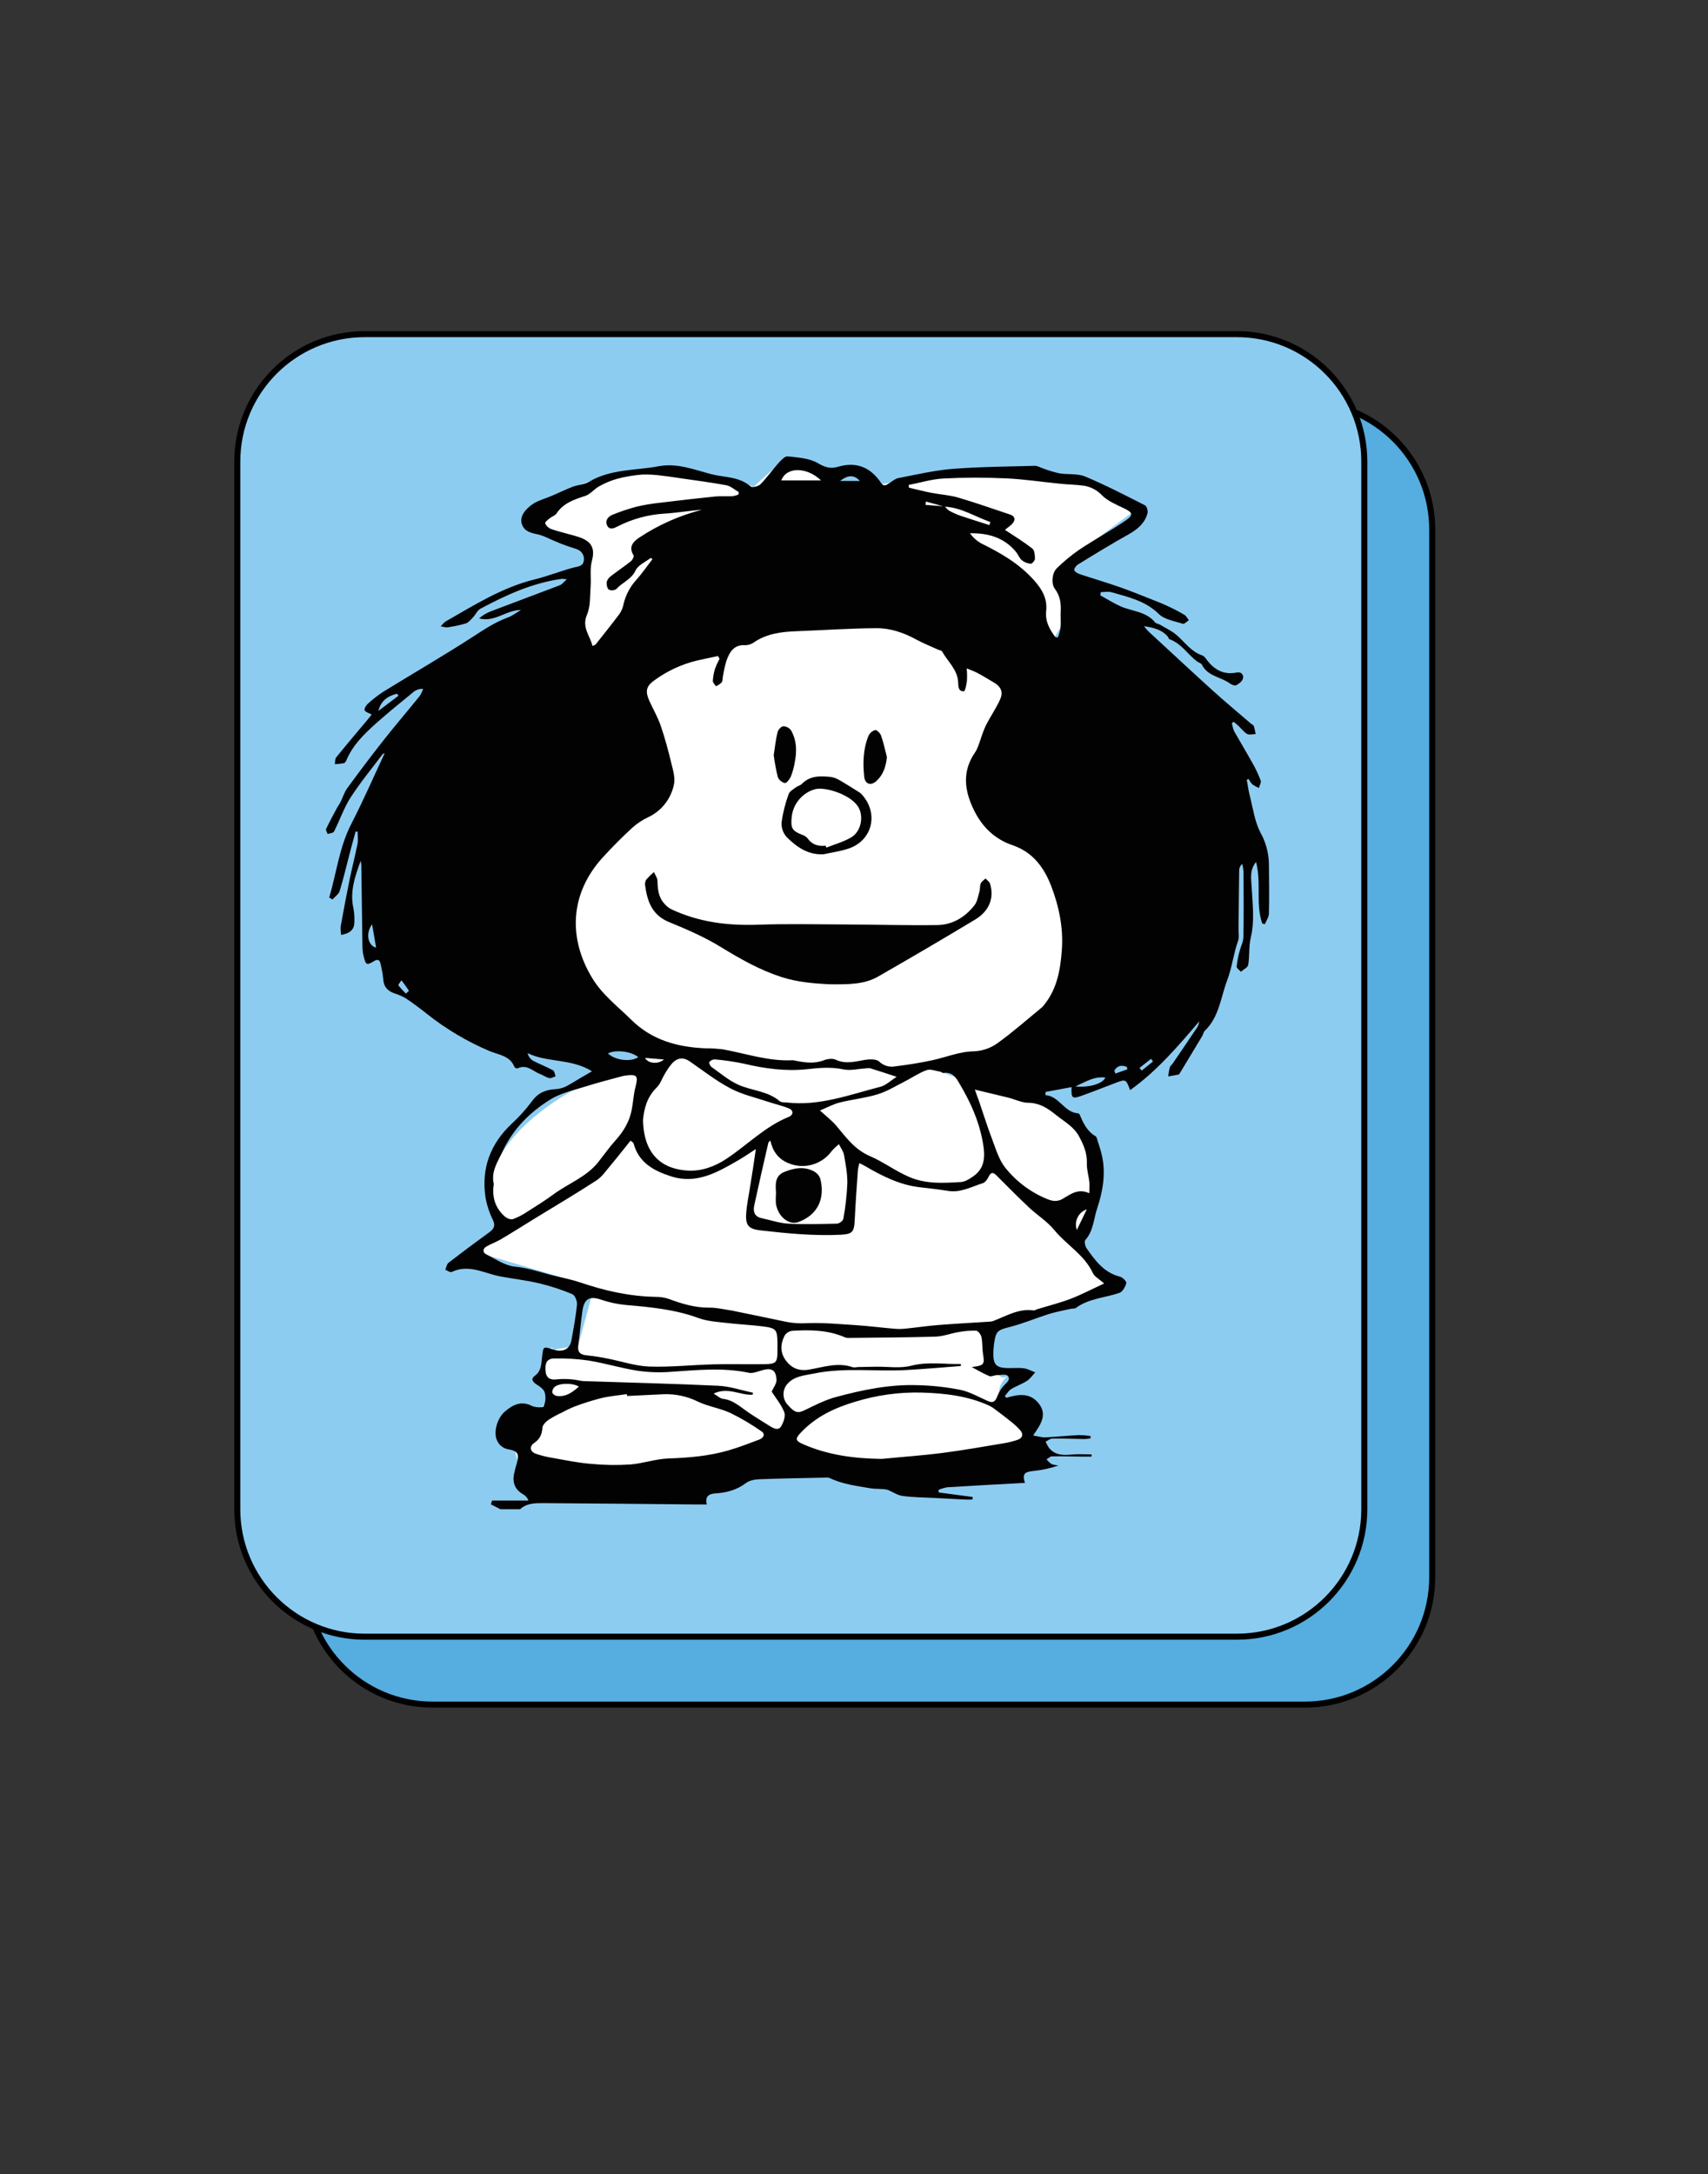 <?xml version="1.0" encoding="utf-8"?>
<!-- Generator: Adobe Illustrator 25.2.1, SVG Export Plug-In . SVG Version: 6.00 Build 0)  -->
<svg version="1.1" id="Capa_1" xmlns="http://www.w3.org/2000/svg" xmlns:xlink="http://www.w3.org/1999/xlink" x="0px" y="0px"
	 viewBox="0 0 848.69 1080" style="enable-background:new 0 0 848.69 1080;" xml:space="preserve">
<rect x="0" y="0" width="848.69" height="1080" fill="#333333" stroke="none"/>
<style type="text/css">
	.st0{fill:#56ADDF;stroke:#000000;stroke-width:3;stroke-miterlimit:10;}
	.st1{fill:#8DCCF1;stroke:#000000;stroke-width:3;stroke-miterlimit:10;}
	.st2{fill:#FFFFFF;}
	.st3{fill:#020203;}
</style>
<g>
	<path class="st0" d="M648.35,846.72H214.96c-34.96,0-63.31-28.34-63.31-63.31V263.03c0-34.96,28.34-63.31,63.31-63.31h433.38
		c34.96,0,63.31,28.34,63.31,63.31v520.38C711.66,818.38,683.31,846.72,648.35,846.72z"/>
	<path class="st1" d="M614.61,812.98H181.22c-34.96,0-63.31-28.34-63.31-63.31V229.29c0-34.96,28.34-63.31,63.31-63.31h433.38
		c34.96,0,63.31,28.34,63.31,63.31v520.38C677.91,784.64,649.57,812.98,614.61,812.98z"/>
</g>
<g>
	<path class="st2" d="M316.44,328.87l-22-8l-6.81-8.8l6.48-33.52l-30.32-23.58c0,0,41.3-38.2,110.72-13.22l16.86-15.21
		c0,0,22.74,6.65,26.06,12.36c3.32,5.71,24.47,0.9,24.47,0.9s103.44-20.81,120.15,15.17l-36.94,27.32c0,0,2.8,10.75,1.92,29.29
		l-20.26,33c0,0-22.32,29.15-22.43,44.73c-0.11,15.58,11.25,26.89,8.39,24.78c-2.86-2.11,39.68-18.88,41.61,46.94
		c1.93,65.82-65.55,71.92-65.55,71.92s42.18,14.81,47.47,15.75c5.29,0.94,19.4,4.28,25.5,24.5c6.1,20.22-7.46,44.05-7.46,44.05
		l19.33,22c-44,14.36-61.57,23.13-61.57,23.13c0.78,28,8.57,21.08,8.57,21.08c-9.62,9.05,0.59,15.15,0.59,15.15
		c10.28,2.66,11.58,26.09,11.58,26.09c-15.78,11.34-128.39,0-128.39,0c-17.89,17.14-120.62,8.92-120.62,8.92
		c-23.21-19.75,13.13-40.19,13.13-40.19s-6.73,5.17-5.78-11.74c0.95-16.91,4-11.23,4-11.23l12.19-2.25l7.91-29l-63.45-18.71
		l20.81-7.11c-15.24-24.05-7.58-31.72-7.58-31.72c14.87-40.07,85.38-59.47,85.38-59.47l-8.77-7.23c-41.19-33-31.54-37.32-40.9-65
		s54.12-60.15,49.17-64.38c-4.95-4.23-12.74-51.48-12.74-51.48"/>
	<path class="st3" d="M258.44,749.67h-9.74l-4.75-2.4l0.53-1.91h18.12c-0.5-1.29-1.41-2.38-2.6-3.08c-3.88-2.15-5.36-5.45-4.67-9.71
		c0.42-2.07,0.94-4.11,1.57-6.12c1.15-4.21,0.28-5.73-4-6.49c-2.79-0.36-5.15-2.25-6.11-4.89c-1.57-4,0.33-10.76,4.16-14
		s8-5.44,13.32-2.74c1.69,0.85,5.51,1,5.9,0.19c0.95-2.17,1.12-4.61,0.48-6.89c-0.44-1.57-2.41-2.92-4-3.91c-2-1.28-3-2.8-0.91-4.32
		c3.25-2.33,3.2-5.88,3.57-9c0.69-5.71,0.36-5.75,5.84-4c4.63,1.45,8-0.24,8.78-4.65c1.07-5.89,2.18-11.79,2.77-17.73
		c0.16-1.7-1-4.64-2.33-5.19c-5.37-2.25-10.92-4.06-16.58-5.4c-6.28-1.5-12.74-2.19-19.1-3.38c-8-1.49-15.69-6.33-24.28-2.22
		c-0.71,0.34-2.09-0.71-3.16-1.11c0.53-1.18,0.72-2.78,1.62-3.48c6.63-5.12,13.35-10.14,20.14-15.05c2.28-1.67,3.34-3.16,1.91-6.2
		c-1.76-3.56-3-7.35-3.69-11.26c-2.14-14.45,2.43-26.6,13.1-36.62c3.67-3.39,7.02-7.11,10-11.11c3-4.17,6.9-5.78,11.78-6
		c1.7-0.09,3.36-0.51,4.9-1.24c2.65-1.31,5.13-3,7.69-4.46l5.47-3.17c-10.38-6.46-22.08-4.2-32-9c0.34,1.49,1.23,2.8,2.51,3.64
		c3.29,1.76,6.81,3.08,10.08,4.85c0.76,0.42,0.9,2,1.33,3c-1.06,0.33-2.22,1.09-3.17,0.89c-1.54-0.33-2.9-1.4-4.41-1.95
		c-3.67-1.33-6.71-5.18-11.35-2.86c-0.59,0.05-1.17-0.2-1.53-0.68c-2.2-5.67-7.76-6-12.34-7.91c-11.25-4.77-21.79-11.04-31.35-18.65
		c-3.37-2.66-6.8-5.26-10.38-7.62c-1.84-1.05-3.79-1.88-5.82-2.5c-3.19-1.22-5.1-3.23-5.29-6.88c-0.26-2.61-0.72-5.19-1.36-7.73
		c-0.4-2-1.44-2.41-3.22-1.33c-3.56,2.15-4.06,2-5.08-2c-0.42-1.57-0.65-3.18-0.69-4.8c-0.22-13.46-0.37-26.92-0.56-40.39
		c0-0.89-0.19-1.79-0.29-2.68c-2.82,7.71-5.49,15.3-3.64,23.58c0.41,2.21,0.57,4.46,0.48,6.71c0,3.82-1.86,5.7-6.57,6.59
		c-0.24-1.42-0.32-2.86-0.23-4.3c1.41-7.84,2.88-15.66,4.48-23.45c1.2-5.86,2.72-11.65,3.87-17.51c0.38-2,0.06-4,0.06-6.07h-1
		c-0.82,3-1.66,5.92-2.44,8.9c-1.8,6.85-3.41,13.77-5.45,20.55c-0.5,1.63-2.37,2.85-3.61,4.27l-1.61-1
		c3.65-12.25,5-25.07,11.07-36.76c5.88-11.4,11-23.2,16.46-34.85c-0.3,0.12-0.76,0.16-1,0.41c-5.42,7.21-11.19,14.2-16.07,21.76
		c-3.26,5.18-5.26,11.18-8.09,16.71c-0.38,0.74-2.07,0.81-3.15,1.19c-0.29-0.83-1.06-1.9-0.79-2.47c1.73-3.65,3.68-7.2,5.58-10.77
		c0.46-0.86,1.1-1.62,1.53-2.49c1.15-2.31,1.9-4.9,3.4-7c5.8-7.95,11.74-15.8,17.82-23.55c5.94-7.52,12.18-14.81,18.21-22.27
		c0.69-1.1,1.25-2.28,1.66-3.52c-1.56-0.11-3.11,0.32-4.38,1.22c-6.54,5.37-13.14,10.67-19.44,16.31
		c-5.61,5.09-11.11,10.43-14.16,17.66c-0.27,0.67-0.79,1.57-1.36,1.71c-1.48,0.27-2.98,0.43-4.49,0.48c0.19-1.12,0-2.55,0.62-3.31
		c5.08-6.28,10.31-12.43,15.49-18.62c0.81-1,1.58-1.94,2.18-2.68c-1.52-0.87-3.12-1.27-3.5-2.18c-0.3-0.73,0.64-2.36,1.47-3.09
		c2.46-2.26,5.1-4.32,7.9-6.14c14.81-9.13,29.9-17.84,44.5-27.3c5.57-3.61,11-7.22,17.23-9.5c2.34-0.85,4.4-2.48,6.59-3.76
		c-7.47,0-13,6.29-20.83,4.18c1.79-1.56,3.85-2.77,6.08-3.6c11.38-4.34,22.8-8.55,34.16-12.91c1-0.4,1.81-1.53,3.35-2.9
		c-0.82-0.14-1.64-0.21-2.47-0.23c-14.57,2-27.65,8-40.43,14.84c-1.56,0.82-2.4,2.93-3.71,4.31c-1.06,1.12-2.19,2.51-3.55,3
		c-2.99,0.86-6.04,1.51-9.12,1.94c-0.82,0.14-1.74-0.24-3.35-0.5c0.66-0.85,1.41-1.62,2.24-2.31c14.26-8.14,28.15-17,44.4-21
		c6.5-1.6,12.77-4.12,19.24-5.86c2.36-0.63,4.87-0.51,5.23-3.64c0.36-3.13-1.7-5.14-4.92-6c-3.06-0.94-6.06-2.04-9-3.31
		c-3.1-1.22-6.08-3-9.29-3.64c-3.21-0.64-6.25-1.46-7.47-4.68s0.44-6.09,2.85-8.32c1.24-1.2,2.65-2.21,4.19-3
		c2.32-1.14,4.83-1.86,7.22-2.87c3.63-1.53,7.18-3.29,10.86-4.7c2.66-1,5.79-1.09,8.16-2.5c10.77-6.4,23.06-5.53,34.69-7.71
		c9.08-1.69,17.43,1.7,26,3.93c6.63,1.73,13.93,1.12,19.64,6.16c0.76,0.66,3.81-0.1,4.84-1.14c3.21-3.28,5.86-7.09,8.93-10.51
		c1.28-1.43,3.21-3.51,4.62-3.35c5.13,0.58,10.78,0.92,15,3.42c3.54,2.08,6.31,2.85,9.92,1.78c9.2-2.72,16.26,0.24,21.5,8.07
		c1.39,2.08,2.7,0.85,4.09,0c1.39-0.85,2.86-2.17,4.45-2.47c8.92-1.71,17.83-3.84,26.85-4.56c13.63-1.08,27.34-1.15,41-1.52
		c1.37,0,2.77,0.89,4.17,1.33c2.59,0.99,5.24,1.79,7.94,2.39c4.26,0.7,9,0,12.81,1.57c10.16,4.25,20,9.35,29.81,14.34
		c0.88,0.45,1.51,2.75,1.21,3.91c-1.29,4.86-4.78,7.86-9.09,10.32c-8.64,4.82-17.1,10-25.56,15.21c-0.88,0.55-1.93,2.08-1.72,2.82
		c0.21,0.74,1.71,1.57,2.79,1.93c6.56,2.19,13.21,4.14,19.74,6.41c5.5,1.92,10.89,4.14,16.31,6.27c2.61,1,5.22,2.06,7.76,3.26
		c2.78,1.28,5.5,2.71,8.13,4.27c0.93,0.55,1.47,1.77,2.19,2.68c-1,0.62-2.29,2-3,1.75c-4.11-1.34-9.08-2.07-11.92-4.86
		c-6.68-6.57-15.11-8.38-23.42-10.8c-1.66-0.48-3.58-0.07-5.37-0.07l-0.33,1.57c3.43,1.88,6.73,4,10.31,5.58
		c5.73,2.44,12.54,2.48,16.94,7.87c0.48,0.6,1.59,0.65,2.33,1.09c2.92,1.75,6.12,3.2,8.62,5.42c4,3.54,7.08,8.11,12.47,9.89
		c0.7,0.3,1.29,0.8,1.7,1.43c3.82,5.36,8.54,8.5,15.52,7.07c2.11-0.44,3.6,1.1,3,3.11c-0.4,1.32-2,2.53-3.3,3.21
		c-0.72,0.37-2.27-0.22-3.1-0.84c-4.5-3.31-11.05-3.53-13.94-9.32c-0.38-0.77-1.64-1.07-2.44-1.66c-4.69-3.49-7.79-8.95-13.65-11
		c-0.47-0.17-0.64-1.05-1.05-1.51c-3.08-3.48-7.3-4.29-11.63-5c1.09,1.52,2.37,2.89,3.8,4.09c10.08,9.28,20.09,18.65,30.25,27.84
		c6.16,5.57,12.56,10.88,18.85,16.31c0.57,0.49,1.44,0.85,1.67,1.45c0.39,1.28,0.68,2.59,0.87,3.92c-1.44,0-3.18,0.54-4.26-0.07
		c-1.67-1-2.88-2.7-4.33-4.07c-0.72-0.69-1.53-1.3-2.29-1.95l-0.89,0.55c0.18,1.39,0.54,2.76,1.06,4.06
		c3,5.32,6.15,10.51,9.12,15.83c1.6,2.8,2.97,5.72,4.1,8.73c0.36,1-0.56,2.45-0.89,3.7c-1.17-0.51-2.28-1.13-3.33-1.86
		c-0.69-0.77-1.26-1.64-1.7-2.57l-1,0.3c0.5,2.7,0.84,5.44,1.53,8.09c1.58,6.14,2.41,12.71,5.28,18.2c2.66,4.75,4.1,10.08,4.2,15.52
		c0.07,8.2,0.2,16.41,0,24.6c0,1.81-1.27,3.58-2,5.37l-1.32-0.36c-3.38-9.65-0.32-20.09-3.08-30.55c-3.33,4.19-2.38,8.32-2.18,12.32
		c0.41,8.43,1.59,16.82-0.44,25.29c-1.05,4.35-0.52,9.07-1.27,13.52c-0.22,1.31-2.37,2.28-3.64,3.41c-0.74-0.86-2.15-1.77-2.1-2.58
		c0.27-2.56,0.75-5.08,1.44-7.56c0.57-2.38,1.86-4.7,1.91-7.06c0.21-10.84,0.11-21.68,0.06-32.52c-0.1-1.29-0.3-2.58-0.61-3.84
		c-0.93,0.74-1.5,1.86-1.54,3.05c-0.15,9.82-0.22,19.65-0.33,29.48c0,1.87,0.4,3.9-0.2,5.57c-2.28,6.42-3.07,13.45-5.38,19.52
		c-3.22,8.48-4,18.38-11.16,25.24c-0.67,0.64-0.8,1.81-1.31,2.65c-3.72,6.21-7.46,12.4-11.21,18.59c-0.13,0.21-0.32,0.49-0.51,0.53
		c-1.72,0.33-3.44,0.62-5.16,0.92c0.16-1.5,0.41-3,0.76-4.47c0.23-0.78,1.06-1.36,1.55-2.08c4.14-6.06,8.28-12.12,12.34-18.22
		c0.38-0.83,0.64-1.71,0.77-2.61c-10.61,12.46-21,24.65-34.35,34.17c-2.11-5.45-2.12-5.48-7.09-3.63
		c-5.81,2.17-11.56,4.53-17.41,6.58c-4.29,1.5-4.84,1-4.61-4.44l-12.92,2.41l-0.07,1.57c6.92,0.49,9.3,8.61,16.26,9.05
		c0.37,0.1,0.67,0.37,0.82,0.72c1.76,4.2,3.68,8.27,7.89,10.67c0.29,0.25,0.49,0.58,0.57,0.95c0.9,3,2,5.91,2.62,8.94
		c1.88,8.91,0.35,17.57-2.47,26.05c-1.74,5.24-1.84,11.08-5.83,15.57c-0.61,0.69-0.15,3,0.57,4.08c4.28,6.14,8.67,12.17,16.63,14.15
		c1.31,0.33,3.37,2.44,3.16,3.19c-0.51,1.83-1.82,4.28-3.39,4.83c-7.2,2.52-15.19,2.74-21.67,7.5c-0.62,0.46-1.7,0.25-2.54,0.45
		c-3.73,0.85-7.53,1.53-11.18,2.67c-6.28,2-12.38,4.6-18.74,6.24c-6.51,1.67-7.34,2-8.24,8.67c-0.2,1.48-0.31,2.97-0.32,4.47
		c-0.08,5.65,1.4,7.22,6.94,7.38c2.74,0.07,5.52-0.24,8.22,0.12c1.94,0.25,3.78,1.33,5.66,2c-1.35,1.43-2.5,3.19-4.1,4.23
		c-2.5,1.62-5.41,2.58-7.94,4.14c-1.26,0.78-2.07,2.29-3.08,3.46l0.81,0.8c5.75-1.69,11.48-2.68,15.87,2.63
		c4.68,5.66,1.16,10.64-2.64,16.11c2.55,0.42,4.31,1,6,0.93c5.6-0.26,11.19-0.85,16.79-1.14c1.94,0.03,3.88,0.19,5.8,0.48
		c0,0.4-0.07,0.81-0.1,1.21c-1.04,0.16-2.09,0.26-3.15,0.3c-5.24-0.08-10.47-0.32-15.71-0.26c-1.15,0-2.28,1-3.43,1.56
		c0.46,1.05,1.01,2.05,1.65,3c3,3.82,7.18,3.8,11.57,3.38c3.18-0.31,6.41-0.06,9.62-0.06v1.1h-4.35
		c-5.11-0.06-10.22-0.21-15.33-0.13c-0.9,0-1.78,1-2.67,1.51c0.71,0.89,1.55,1.67,2.48,2.32c1.13,0.39,2.31,0.62,3.5,0.68
		c-3.99,1.38-8.12,2.29-12.31,2.73c-3.21,0.39-6.34,0.58-4.38,5.93c-13.34,0.73-26,1.39-38.61,2.18c-1.51,0.26-2.97,0.7-4.38,1.3
		l0.18,1.29l16.81,2.23l-0.11,1.28c-1.28,0-2.56,0.06-3.83,0c-5.09-0.24-10.19-0.52-15.28-0.8s-10.5-0.28-15.67-1
		c-2.51-0.34-4.85-2-7.27-3c-2.69-0.73-5.83-0.3-8.81-0.82c-6.85-1.2-13.83-2-20.23-5.14c-0.6-0.18-1.23-0.23-1.85-0.14
		c-10.94,0.24-21.89,0.39-32.83,0.81c-2.29,0.08-5,0.56-6.74,1.87c-4.61,3.49-9.72,4.84-15.31,5.18c-3,0.19-5.23,1.37-4.15,5.48
		c-2.11,0-3.84,0-5.56,0c-25.32-0.23-50.64-0.51-76-0.66C265.79,746.63,261.66,746.66,258.44,749.67z M469.33,251.67l-9.24-2.53
		l-0.23,1.64l9.57,0.77c0.65,0.82,1.41,1.54,2.26,2.16c1.83,0.99,3.73,1.84,5.7,2.52c4.72,1.6,9.48,3.07,14.23,4.59l0.48-1.53
		C484.53,256.7,477.72,252.07,469.33,251.67L469.33,251.67z M357.54,327.25l-0.78-1.37c-3.44,0.73-6.89,1.41-10.31,2.2
		c-7.76,1.85-15.07,5.26-21.49,10c-4,2.85-4.37,5.48-2.27,10.13c1.85,4.07,4.14,8,5.59,12.19c2.08,6.07,3.75,12.29,5.26,18.53
		c0.86,3.57,2.11,7.56,1.3,10.91c-1.49,7.08-6.23,13.04-12.79,16.1c-2.92,1.37-5.61,3.17-8,5.34c-5,4.64-9.85,9.48-14.46,14.52
		c-16.35,17.86-17.5,40.07-5.24,60.17c5.05,8.26,12.66,14,19.38,20.62c10.22,10.09,22.88,13.52,36.69,14.13
		c3.01-0.02,6.02,0.17,9,0.55c11.46,2.11,22.63,6,34.52,5.37c0.37,0.02,0.74,0.09,1.1,0.2c4.79,0.94,9.51,1.69,14.34-0.19
		c1.76-0.69,4.26-1,5.85-0.28c4.85,2.26,9.43,1,14.23,0.15c2.43-0.43,5.93-0.58,7.42,0.8c2.07,2,4.98,2.88,7.81,2.38
		c6.14-0.77,12.27-1.7,18.32-3c7-1.48,13.63-4.39,21.07-4.5c4.12-0.19,8.1-1.56,11.46-3.95c7.75-5.57,14.93-11.93,22.33-18
		c0.45-0.43,0.85-0.91,1.2-1.43c6.27-7.9,7.86-17.44,8.55-27c0.79-10.89-1.39-21.57-5.31-31.75c-3.56-9.27-9.23-16.84-19.11-20.21
		c-8.87-3-15.05-9-19.14-17.23c-4.83-9.7-6.19-19.35,0.47-28.95c1.23-1.78,1.8-4,2.6-6.09c0.76-2.44,1.66-4.84,2.68-7.18
		c2.21-4.31,5-8.34,7-12.7c1.85-3.91,0.67-6.56-3.09-8.78c-2.68-1.58-5.33-3.22-8.08-4.67c-1.69-0.9-3.53-1.51-5.3-2.25
		c0.19,1.99,0.24,4,0.13,6c-0.22,1.9-0.87,5.31-1.5,5.35c-2.89,0.17-2.77-2.43-2.88-4.56c-0.34-6.26-5.18-10.18-7.95-15.17
		c-0.29-0.51-1.3-0.62-2-0.93c-3.6-1.66-7.32-3.12-10.79-5c-6.22-3.42-12.89-5.71-19.86-5.67c-13.18,0.08-26.36,1-39.55,1.5
		c-7.53,0.27-14.85,1.14-21.32,5.54c-1.22,0.89-2.7,1.38-4.21,1.4c-5.72-0.41-7.89,3.41-9.46,7.75c-0.77,2.58-1.35,5.22-1.75,7.88
		c-0.2,1-0.06,2.17-0.6,2.86c-0.84,0.79-1.8,1.45-2.85,1.93c-0.55-0.87-1.58-1.76-1.55-2.61c0.1-2.08,0.47-4.13,1.09-6.12
		C355.92,330.47,356.67,328.83,357.54,327.25z M375.54,570.78c-3,1.94-5.87,3.93-8.86,5.65c-10.27,5.91-20.57,11.93-33.2,7.9
		c-8.61-2.75-16.16-6.78-18.69-16.48c-0.07-0.28-0.52-0.46-1.48-1.26c-3.43,4.26-6.75,8.52-10.23,12.66
		c-2.11,2.51-4.08,5.4-6.76,7.13c-10.12,6.56-20.51,12.71-30.8,19c-5.61,3.45-11.18,7-16.84,10.32c-2.24,1.32-4.76,2.16-7,3.48
		c-1.78,1.05-2,2.89-0.12,3.85c4.66,2.35,9.35,5.64,14.28,6.14c5.68,0.57,10.86,2.16,16.2,3.67s10.93,2.38,16.19,4.16
		c12.16,4.13,24.52,6.93,37.41,7.18c2.24-0.03,4.47,0.3,6.6,1c6.56,2.43,13.11,4.44,20.25,4.36c3.63-0.05,7.27,0.89,10.91,1.4
		c0.74,0.1,1.46,0.3,2.2,0.45c8.43,1.74,16.88,3.45,25.31,5.24c3.34,0.63,6.75,0.84,10.14,0.62c8.15-0.31,16.36,0.48,24.52,1
		c6.41,0.44,12.79,1.26,19.19,1.8c1.85,0.13,3.71,0.08,5.56-0.13c5.3-0.54,10.57-1.33,15.88-1.75c8.53-0.68,17.08-1.12,25.61-1.68
		c0.62-0.03,1.24-0.15,1.83-0.36c6.45-2.47,12.55-6.27,19.94-5.22c0.54,0.08,1.16-0.39,1.75-0.58c5.57-1.71,11.24-3.11,16.67-5.19
		c5.43-2.08,10.71-4.87,16.64-7.61c-2.45-2.19-4.75-3.33-5.59-5.14c-4.23-9.14-13.13-14-19.22-21.45
		c-3.49-4.27-8.44-7.32-12.51-11.14c-5.53-5.2-10.86-10.61-16.25-16c-1.75-1.74-2.83-1.48-3.88,0.79c-0.59,1.24-1.66,2.76-2.83,3.12
		c-5.63,1.75-11,4.85-17.26,3.84c-4.63-0.74-9.29-1.29-14-1.81c-9.89-1.11-18.52-5.45-26.94-10.35c-0.9-0.53-1.84-1-3.14-1.64
		c-0.32,1.11-0.57,2.23-0.74,3.37c-0.57,8.3-1.19,16.6-1.58,24.91c-0.28,6.12-1.26,7-7.28,7.31c-13.22,0.61-26.3-0.68-39.39-2.16
		c-5.84-0.65-7.61-2.32-7.28-8.08c0.26-4.65,1.32-9.25,2-13.87c0.98-5.87,1.86-11.85,2.83-18.45H375.54z M407.42,551.59
		c3.28,3,5.89,5,8,7.43c4.94,5.84,9.16,11.95,16.84,15.24c6.69,2.87,12.65,7.42,19.53,10.37c8.47,3.63,17,3,25.64,2.52
		c2.06-0.1,4.21-1.49,6-2.72c6.73-4.52,6-11.46,4.75-17.92c-1.81-9.68-5.81-18.67-10.79-27.17c-1.92-3.27-3.6-7.09-8.59-6.39
		c-0.53,0.08-1.11-0.55-1.7-0.64c-2.24-0.35-4.79-1.43-6.68-0.74c-3.88,1.41-7.38,3.85-11.1,5.74c-4.37,2.21-8.64,4.86-13.27,6.27
		c-6.14,1.87-12.63,2.52-18.88,4.08c-3.11,0.78-6.03,2.41-9.71,3.93H407.42z M311.59,693.42l-0.11-0.94c-4.26,0.65-8.58,1-12.75,2
		c-4.4,1.13-8.74,2.49-13,4.09c-2.18,0.86-4.3,1.87-6.35,3c-2.36,1.06-4.64,2.29-6.81,3.69c-1.33,0.95-3,2.57-3.05,4
		c-0.24,3.28-1.28,5.58-4.06,7.47c-2.55,1.73-2.14,4.33,0.76,5.37c2.58,0.89,5.24,1.56,7.94,2c6.35,1.12,12.68,2.46,19.08,3
		c6.57,0.65,13.17,0.77,19.76,0.36c6.39-0.47,12.68-2.77,19.05-3c10.14-0.35,20.14-1.18,29.87-4c5.24-1.51,10.34-3.5,15.44-5.43
		c1.91-0.73,3.11-2.59,1.08-4c-4.94-3.47-10.14-6.55-15.56-9.2c-5.13-2.37-11-3.17-16.09-5.62c-5.25-2.6-11.06-3.86-16.91-3.67
		C323.79,692.8,317.68,693.14,311.59,693.42z M245.37,588.15c-1,6.33,0.62,11.76,5.33,16c1,0.93,3,1.8,4.12,1.44
		c2.55-0.94,4.98-2.19,7.22-3.73c4.4-2.77,8.82-5.53,13-8.61c7.37-5.45,16.42-8.59,22.3-16.1c2.82-3.59,5.47-7.33,8.52-10.72
		c3.92-4.37,6.86-9.19,8-15c0.76-3.76,0.91-7.66,1.87-11.36c1.5-5.75,0.93-6.57-5.14-5.79c-0.86,0.14-1.71,0.34-2.54,0.59
		c-5.37,1.48-10.79,2.82-16.09,4.51c-6.22,2-12.93,3.35-18.37,6.69c-10.13,6.23-18.52,14.54-23.74,25.62
		C247.37,577,243.86,581.92,245.37,588.15z M477.44,677.53v1c-9,0.68-18.06,1.49-27.1,2c-15.27,0.85-30.66-1.39-45.86,1.73
		c-4.85,1-10,1.22-13.48,5.44c-2.32,2.92-2.23,7.09,0.22,9.91c3.74,4.29,5.2,4.52,8.79,2.77c5-2.42,10-5,15.32-6.43
		c13.22-3.58,26.67-6.35,40.46-5.91c7.18,0.16,14.34,0.94,21.39,2.32c4.78,1,9.22,3.63,13.78,5.61c2.72,1.18,3.75-0.13,4.64-2.52
		c0.73-1.91,1.81-3.67,3.19-5.18c1.36-1.5,3.58-2.93,1.93-4.84c-0.83-1-3.5-0.41-5.33-0.37c-1.3,0-2.82,0.9-3.85,0.46
		c-3.12-1.31-6.05-3.07-8.72-4.48c-0.53,0.36-0.35,0.16-0.14,0.11c0.48-0.13,0.97-0.23,1.47-0.29c4.64-0.6,5.13-1.43,4.35-6
		c-0.49-2.87-0.26-5.87-0.83-8.72c-0.25-1.23-1.65-3.09-2.62-3.15c-2.96-0.1-5.93,0.13-8.84,0.7c-3.8,0.62-7.53,2.13-11.32,2.24
		c-14.45,0.44-28.91,0.48-43.37,0.64c-0.62,0.02-1.25-0.1-1.82-0.35c-8.35-3.63-17.17-3.7-26-3.19c-1.55,0.18-2.95,1.03-3.81,2.34
		c-2.09,4.1-2.4,8.3,0.54,12.34c2.94,4.04,6.76,5.45,11.74,4.58c7.12-1.23,14.22-3.75,21.58-1.14c0.87,0.1,1.74,0.06,2.6-0.11
		c2.98-0.07,5.96-0.13,8.94-0.17c5.85-0.09,12,0.94,17.48-0.49C461.12,676.25,469.22,677.71,477.44,677.53L477.44,677.53z
		 M524.44,316.53l1.24,0.1c0.59-1.64,1.04-3.34,1.33-5.06c0.21-2.6-0.09-5.24,0.05-7.85c0.22-4.1-0.34-7.84-2.94-11.28
		c-1.86-2.46-1.41-7.88,1-10.16c3.44-3.38,7.16-6.47,11.13-9.21c7.53-5,15.51-9.36,23-14.47c4.21-2.88,3.63-4.07-1.17-6.32
		c-3.67-1.72-7.65-3.44-10.46-6.2c-2.37-2.55-5.52-4.24-8.95-4.8c-3.93-0.57-7.94-0.57-11.91-1c-9-0.88-18-2.27-27-2.67
		c-10.31-0.46-20.68-0.46-31,0.08c-5.78,0.3-11.49,2.08-17.24,3.19c0,0.45,0.07,0.9,0.11,1.35c3.66,0.86,7.3,1.82,11,2.54
		c4.49,0.88,9.14,1.12,13.49,2.39c8.69,2.54,17.22,5.61,25.83,8.44c2.28,0.74,2.66,2.37,1.46,4.05c-1,1.37-2.59,2.29-4.07,3.54
		c4.54,3,9.27,5.9,13.6,9.27c1.12,0.87,1.32,3.33,1.32,5.06c0,0.88-1.4,2.54-2.08,2.5c-1.62-0.12-3.17-0.72-4.44-1.74
		c-1.28-1.09-1.88-2.93-3-4.26c-5.92-7.1-13.84-9.3-22.79-9.13c1.44,2.01,3.29,3.69,5.42,4.93c9.76,4.8,19,10.08,26.45,18.43
		c4.09,4.59,6.69,9.19,6,15.36c-0.51,5.12,1.76,9.14,4.64,12.93L524.44,316.53z M438.11,724.67c10.15-1,20.33-1.69,30.43-3
		c10.34-1.33,20.6-3.18,30.89-4.88c2.07-0.37,4.11-0.9,6.11-1.57c2.52-0.81,3.09-2.67,1.54-4.62c-1.53-1.76-3.25-3.35-5.12-4.75
		c-2.27-1.87-4.65-3.63-7-5.39c-1.05-0.86-2.18-1.6-3.38-2.22c-10.72-4.92-22.3-6.19-33.79-6.53c-11.18-0.25-22.32,1.31-33,4.61
		c-10.07,3-19.23,7.32-26.59,15c-3.19,3.34-3.19,4.29,0.92,6.07C411.51,722.81,424.61,724.51,438.11,724.67z M386.31,668.82
		c0-0.63,0-1.25,0-1.87c-0.08-6.43-0.65-7.25-7.1-8.08c-5.91-0.75-11.88-1-17.79-1.69c-4.81-0.57-9.83-0.82-14.29-2.46
		c-11.73-4.31-23.89-5.46-36.16-6.51c-4.18-0.39-8.31-1.27-12.28-2.63c-5.51-1.88-8.33-0.65-9.24,5.24
		c-0.91,5.89-1.28,11.61-2.11,17.39c-0.54,3.76,1.27,4.78,4.59,5.06c3.44,0.36,6.86,0.9,10.24,1.62c6.81,1.32,13.56,3.66,20.39,3.9
		c10.53,0.37,21.11-0.8,31.67-1.09c7.71-0.21,15.43,0,23.14-0.07C386.36,677.59,386.36,677.58,386.31,668.82L386.31,668.82z
		 M319.51,556.27c0.31,17.84,10.05,24.53,22.38,25.2c6.67,0.35,13.37-2,19.27-6c10.32-6.85,19.08-16,30.87-20.73
		c2.15-0.86,2.46-3.13-0.05-4.17c-3.29-1.36-6.83-2.12-10.23-3.26c-6.31-2.12-13-3.61-18.8-6.68c-7.1-3.74-13.52-8.77-20.16-13.37
		c-3.23-2.24-6.15-1.87-8.7,0.78c-1.45,1.69-2.72,3.52-3.79,5.47c-1.37,2.21-2.18,4.95-4,6.68
		C321.27,545.07,319.99,551.23,319.51,556.27z M324.19,277.74l-0.82-0.62c-2.61,2-6.33,3.57-7.57,6.25c-2.1,4.52-6.61,5.89-9.51,9.2
		c-1.13,0.76-2.58,0.87-3.81,0.29c-0.85-0.68-1.15-2.61-1-3.87c0.38-1.19,1.15-2.22,2.19-2.91c3.24-2.51,6.66-4.78,9.86-7.33
		c0.77-0.61,1.62-2.38,1.3-2.89c-2.64-4.14-0.29-6.73,2.74-8.78c9.56-6.35,20.12-11.04,31.24-13.87
		c-6.27,0.42-12.49,1.56-18.76,1.92c-8.07,0.5-15.95,2.66-23.15,6.35c-1.78,0.9-4,2-5.21-0.46c-1.21-2.46,0.49-4.46,2.68-5.34
		c3.89-1.59,7.88-2.92,11.94-4c3.62-0.86,7.3-1.49,11-1.88c9.34-1.15,18.7-2.23,28.06-3.18c2.84-0.29,5.74,0,8.6-0.15
		c1-0.15,1.98-0.41,2.92-0.78l0.25-1.22c-2.06-1.18-4-3-6.22-3.43c-7.65-1.44-15.4-2.4-23.11-3.53c-2.84-0.41-5.66-0.89-8.51-1.18
		c-3.31-0.49-6.66-0.7-10-0.62c-4.21,0.31-8.39,1.01-12.48,2.07c-3.15,0.88-6.18,2.13-9.03,3.74c-2.5,1.35-4.46,4-7.06,4.84
		c-5.54,1.79-10.82,3.55-14.24,8.75c-0.68,1-2.25,1.45-3.3,2.3c-1.05,0.85-2.46,1.93-2.29,2.49c0.43,1.25,1.38,2.25,2.59,2.77
		c3.87,1.32,7.86,2.28,11.8,3.38c6.13,1.71,11.17,4,8.83,12.46c-1.11,4-0.33,8.54-0.65,12.82c-0.36,4.69,0,9.79-1.77,13.92
		c-2.76,6.38,1.43,10.37,2.71,15.61c0.94-0.44,1.37-0.51,1.57-0.76c3.95-5,7.93-9.95,11.73-15c1.01-1.43,1.72-3.05,2.07-4.76
		c1.03-4.64,3.27-8.92,6.49-12.41C319.14,284.72,321.56,281.14,324.19,277.74z M541.29,592.74c0-2.52,0.14-4.1,0-5.65
		c-0.35-3.07-1.34-6.14-1.23-9.19c0.18-5-1.57-9.14-3.86-13.39c-2.62-4.89-7.29-7.32-11.31-10.55c-4.02-3.23-8.13-6.15-13.85-6.18
		c-3.35,0-6.67-1.71-10-2.55c-5.25-1.3-10.52-2.51-16.65-4c0.88,2.45,1.51,4.13,2.1,5.83c2.21,6.42,4.23,12.92,6.65,19.26
		c1.8,4.71,3.3,9.88,6.36,13.69c5.53,6.94,12.77,12.34,21,15.65c2.65,1.07,4.9,1.3,7.43-0.12c3.94-2.22,7.65-5.47,13.36-2.82V592.74
		z M383.43,691.23c0.87-2,2.53-4,2.41-5.94c-0.33-5.11-2.61-6.09-8-4.4c-1.85,0.58-4,1.37-5.73,1c-13-2.74-26-1.31-39.06-0.45
		c-5.44,0.41-10.91,0.21-16.31-0.57c-8.19-1.3-16.2-3.75-24.39-5.08c-5.67-0.8-11.4-1.14-17.12-1c-3.52,0-4.86,2.74-4.1,6.88
		c0.56,3,2.46,3.93,5.74,3.47c2.57-0.24,5.16-0.21,7.72,0.08c1.85,0.12,3.67,0.75,5.51,0.81c22.28,0.76,44.57,1.26,66.83,2.31
		c5.77,0.28,11.47,2.25,17.2,3.44l-0.16,1c-6.11,0.4-12.19-4-19.38-0.55c2.05,1.21,3.23,2.44,4.53,2.58c5.31,0.58,8.88,4.18,13,6.93
		c3.4,2.29,6.9,4.43,10.37,6.6c1.86,1.16,4.23,2.45,5.63,0.17c1.23-2,2.3-5.16,1.56-7.09C388.15,697.61,385.37,694.29,383.43,691.23
		z M445.55,534.88c-5.32-1.73-9.24-3.06-13.2-4.26c-0.85-0.1-1.71-0.06-2.55,0.11c-3.58,0.21-7.33,1.18-10.71,0.46
		c-6-1.28-11.79-0.79-17.74-0.13c-10.76,1.2-21.32-0.23-31.81-2.73c-4.75-0.98-9.55-1.69-14.38-2.11c-1.05,0.02-2.03,0.5-2.7,1.3
		c-0.27,0.33,0.39,1.95,1,2.41c4.27,3,8.37,6.54,13.07,8.73c6.77,3.16,14.86,3.12,20.92,8.34c0.8,0.69,2.38,0.51,3.61,0.65
		c16.19,1.85,31.14-3.91,46.36-7.81C440.19,539.14,442.52,536.79,445.55,534.88z M382.79,566.53c-0.54,0.57-0.93,0.79-1,1.08
		c-2.37,10.35-4.76,20.71-7,31.09c-0.69,3.18,0.12,5.68,3.8,6.44c4.35,0.9,8.65,2.43,13,2.67c8.07,0.43,16.19,0.2,24.27,0
		c1.12,0,3-1.37,3.17-2.32c1.07-5.8,1.74-11.67,2-17.57c0.1-4.72-0.81-9.5-1.64-14.18c-0.34-1.9-1.66-3.61-2.54-5.41
		c-1.27,1.03-2.46,2.16-3.54,3.39c-5,6.92-14.16,9.38-21.95,5.89C386.62,575.51,383.91,571.77,382.79,566.53z M388.25,238.64h19.73
		c-7.07-6.77-17.19-6.91-19.75,0L388.25,238.64z M287.63,688.75c-3.33-2-10-1.74-12.11,0.24c-0.77,0.72-1.18,1.74-1.11,2.79
		c0.52,0.91,1.44,1.52,2.48,1.65C281.16,693.89,284.35,691.72,287.63,688.75z M302.09,523.26c3.55,3.46,11.36,4.41,15.06,1.84
		C313.79,522.23,305.79,521.25,302.09,523.26z M534.34,539.66c6.91,0.64,13.45-1.29,14.92-4.39
		C543.84,534.52,539.65,537.22,534.34,539.66z M184.89,459.13c-3.32,4.4-2.15,10.61,2,11.59L184.89,459.13z M188.02,353.13l10-7.55
		l-0.76-1C192.79,345.68,189.26,347.98,188.02,353.13L188.02,353.13z M540.02,600.7c-4.18,1.43-6.41,5.98-4.97,10.16
		c0.01,0.02,0.02,0.05,0.02,0.07L540.02,600.7z M417.43,238.9h9.84C424.04,235.31,420.79,236.32,417.43,238.9z M199.5,486.9
		c-0.86,1.33-1.73,2.31-1.59,2.5c1.14,1.47,2.48,2.78,3.76,4.15c0.52-0.51,1.57-1.33,1.49-1.46c-0.98-1.56-2.13-3.02-3.66-5.15
		L199.5,486.9z M320.5,525.48c1.67,3,6.7,3.19,9.42,0.8L320.5,525.48z M560.22,531.14c-0.12-0.4-0.24-0.8-0.35-1.2
		c-2.7-1.1-4.78-0.54-6.17,1.88l0.52,1.44L560.22,531.14z M566.22,530.45l1.06,1.35l5.65-4.54l-1-1.31L566.22,530.45z"/>
	<path class="st3" d="M411.51,488.89c-6.22-0.38-14.84-0.83-23.5-3.67c-10.78-3.53-20.24-8.95-29.79-14.78
		c-8.11-5-17-8.82-25.8-12.44c-8.5-3.48-10.81-10.37-11.88-18.32c-0.14-1,0.09-2.01,0.65-2.85c1.16-1.31,2.41-2.53,3.75-3.66
		c0.62,1.45,1.72,2.9,1.75,4.37c0.09,4.22,0.5,8.25,3.56,11.47c0.88,1.04,1.95,1.9,3.14,2.55c13.7,6.5,28.18,8.29,43.23,7.77
		c14.33-0.5,28.68-0.19,43-0.13c15.34,0.07,30.68,0.51,46,0.31c7.6-0.09,13.91-3.87,18.57-9.83c1.43-1.83,1.81-4.52,2.5-6.87
		c0.38-1.29,0.12-2.81,0.64-4c0.42-1,1.56-1.64,2.38-2.45c0.76,0.85,1.91,1.59,2.22,2.58c2.18,7-0.3,13.57-7.39,17.83
		c-16,9.63-32.09,19.07-48.28,28.34C429.49,488.97,421.79,489.07,411.51,488.89z"/>
	<path class="st3" d="M409.26,424.33c-7.79,0.45-13.39-3.65-18.33-8.49c-1.82-2.01-2.75-4.67-2.58-7.37c0.68-4.78,1.86-9.47,3.52-14
		c0.46-1.38,2.28-2.37,3.59-3.39c0.87-0.67,2.17-0.87,2.9-1.63c4.05-4.21,9.15-4.07,14.28-3.54c1.59,0.23,3.12,0.78,4.49,1.61
		c3.38,1.94,6.66,4.07,10,6.14c0.42,0.28,0.8,0.61,1.13,1c8.63,9.52,5.13,23.2-7.07,27C417.29,422.89,413.23,423.46,409.26,424.33z
		 M410.26,420.04l0.34,1c4.08-1.62,8.41-2.82,12.19-5c4.84-2.74,6.38-9.69,4.05-14.52c-3.05-6.45-16.68-11-22.05-9.45
		c-6.24,1.86-10.74,7.3-11.41,13.78c-0.55,5.72,0.25,6.92,5.67,9c0.93,0.35,1.75,0.95,2.36,1.73c2.22,3.1,5.3,3.88,8.9,3.49
		L410.26,420.04z"/>
	<path class="st3" d="M384.45,375.12c0.63-4,1-7.81,1.94-11.53c0.28-1.17,1.79-2.78,2.82-2.84c1.52,0.05,2.93,0.78,3.84,2
		c2.92,5.1,2.95,10.68,1.79,16.29c-0.4,2.31-1.03,4.57-1.9,6.74c-0.57,1.32-2.09,3.3-2.93,3.18c-1.59-0.38-2.91-1.49-3.54-3
		C385.6,382.38,384.93,378.76,384.45,375.12z"/>
	<path class="st3" d="M440.7,376.07c-0.5,4.7-1.79,8.76-5.23,11.88c-2.79,2.53-5.68,1.56-6.06-2.19c-0.71-6.85-0.52-13.7,2.1-20.19
		c0.64-1.41,1.86-2.48,3.35-2.92c0.82-0.15,2.53,1.55,2.94,2.74C439.01,368.84,439.79,372.48,440.7,376.07z"/>
	<path class="st3" d="M385.6,592.43c-0.32-4.06-0.58-8.37,4-10.25c4.89-2,10.07-3,15-0.24c1.4,0.79,2.47,2.06,3,3.58
		c2.38,9.47-0.94,17.7-10.65,21.42c-5,1.92-10.51-2.68-11.44-9.28C385.43,595.91,385.46,594.17,385.6,592.43z"/>
</g>
</svg>

